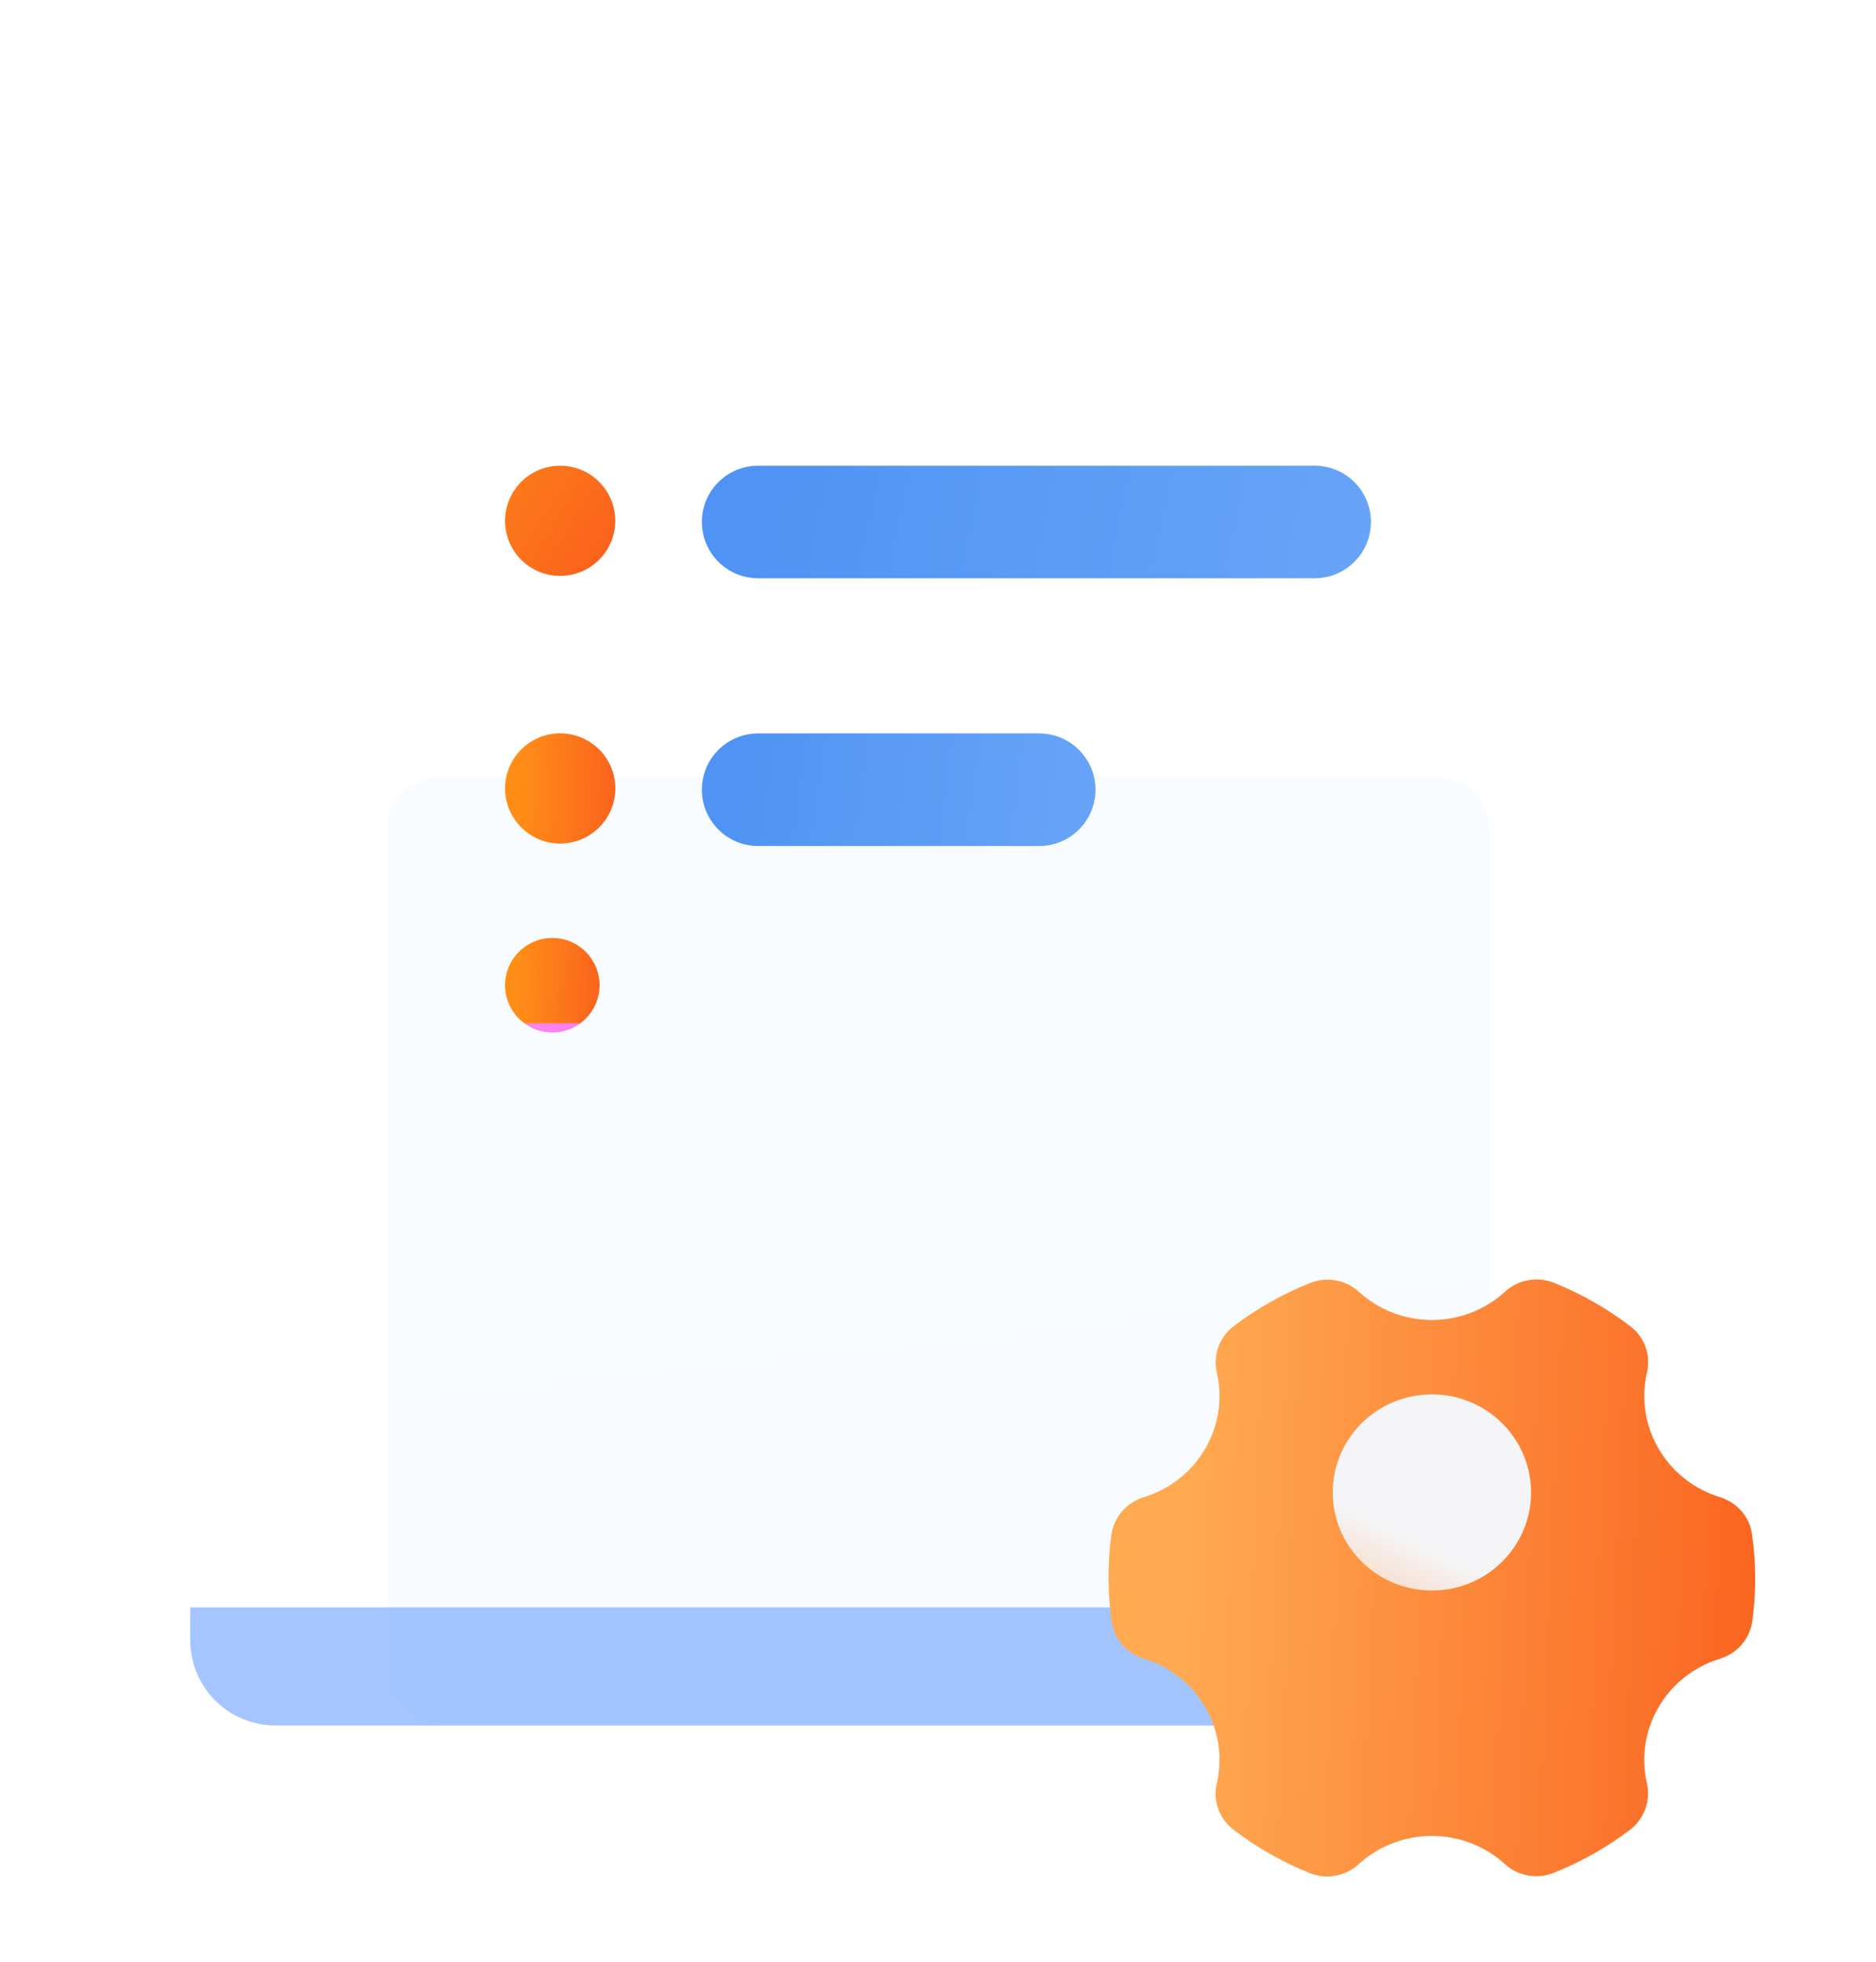 <svg width="22" height="23" viewBox="0 0 22 23" fill="none" xmlns="http://www.w3.org/2000/svg">
<g filter="url(#filter0_i_115_4743)">
<path d="M3.154 2.768C3.154 2.216 3.602 1.768 4.154 1.768H17.847C18.399 1.768 18.847 2.216 18.847 2.768V15.537C18.847 16.09 18.399 16.537 17.847 16.537H4.154C3.602 16.537 3.154 16.09 3.154 15.537V2.768Z" fill="url(#paint0_linear_115_4743)"/>
</g>
<g filter="url(#filter1_ddi_115_4743)">
<path d="M4.539 4.213C4.539 3.882 4.807 3.613 5.139 3.613H16.862C17.193 3.613 17.462 3.882 17.462 4.213V14.09C17.462 14.422 17.193 14.69 16.862 14.69H5.139C4.807 14.69 4.539 14.422 4.539 14.09V4.213Z" fill="url(#paint1_linear_115_4743)"/>
</g>
<path d="M8.891 8.599H12.187C12.551 8.599 12.847 8.894 12.847 9.259C12.847 9.623 12.551 9.919 12.187 9.919H8.891C8.526 9.919 8.231 9.623 8.231 9.259C8.231 8.894 8.526 8.599 8.891 8.599Z" fill="url(#paint2_linear_115_4743)"/>
<path d="M8.891 5.46L15.417 5.46C15.782 5.46 16.077 5.755 16.077 6.12C16.077 6.484 15.782 6.78 15.417 6.78L8.891 6.78C8.526 6.78 8.231 6.484 8.231 6.12C8.231 5.755 8.526 5.46 8.891 5.46Z" fill="url(#paint3_linear_115_4743)"/>
<circle cx="6.569" cy="6.106" r="0.646" fill="url(#paint4_linear_115_4743)"/>
<path d="M7.216 9.244C7.216 9.601 6.926 9.89 6.569 9.89C6.213 9.89 5.923 9.601 5.923 9.244C5.923 8.887 6.213 8.598 6.569 8.598C6.926 8.598 7.216 8.887 7.216 9.244Z" fill="url(#paint5_linear_115_4743)"/>
<path d="M7.031 11.551C7.031 11.857 6.783 12.105 6.477 12.105C6.171 12.105 5.923 11.857 5.923 11.551C5.923 11.245 6.171 10.997 6.477 10.997C6.783 10.997 7.031 11.245 7.031 11.551Z" fill="url(#paint6_linear_115_4743)"/>
<g filter="url(#filter2_i_115_4743)">
<path d="M2.231 11.998C2.231 11.446 2.679 10.998 3.231 10.998L6.984 10.998C7.204 10.998 7.418 11.07 7.592 11.204L8.862 12.177C9.037 12.31 9.251 12.383 9.47 12.383H18.769C19.322 12.383 19.769 12.83 19.769 13.383L19.769 19.226C19.769 19.779 19.32 20.228 18.767 20.226L3.229 20.189C2.677 20.187 2.231 19.74 2.231 19.189L2.231 11.998Z" fill="url(#paint7_linear_115_4743)"/>
</g>
<path opacity="0.68" d="M2.231 18.846H19.769V19.23C19.769 19.783 19.322 20.23 18.769 20.23H3.231C2.679 20.23 2.231 19.783 2.231 19.23V18.846Z" fill="#7AAAFF"/>
<g filter="url(#filter3_di_115_4743)">
<path d="M14.463 19.45C14.6 19.555 14.744 19.651 14.895 19.736C15.045 19.822 15.201 19.897 15.362 19.962C15.458 20 15.563 20.01 15.665 19.991C15.766 19.972 15.86 19.925 15.935 19.855C16.168 19.643 16.474 19.525 16.792 19.525C17.108 19.525 17.413 19.642 17.646 19.853C17.721 19.922 17.814 19.97 17.916 19.988C18.017 20.007 18.122 19.997 18.218 19.959C18.54 19.831 18.844 19.66 19.119 19.45C19.2 19.387 19.261 19.302 19.296 19.206C19.33 19.11 19.336 19.006 19.313 18.907C19.243 18.602 19.293 18.283 19.452 18.013C19.61 17.742 19.866 17.541 20.168 17.448C20.267 17.418 20.355 17.361 20.423 17.284C20.49 17.206 20.534 17.112 20.549 17.011C20.596 16.673 20.595 16.328 20.546 15.987C20.517 15.783 20.372 15.616 20.167 15.552C19.865 15.459 19.61 15.258 19.452 14.988C19.293 14.718 19.244 14.398 19.314 14.093C19.361 13.886 19.287 13.678 19.12 13.551C18.846 13.341 18.543 13.168 18.221 13.039C18.125 13.001 18.02 12.991 17.919 13.01C17.817 13.029 17.723 13.076 17.648 13.146C17.414 13.359 17.11 13.476 16.791 13.476C16.475 13.476 16.17 13.359 15.938 13.148C15.78 13.005 15.56 12.964 15.366 13.042C15.043 13.17 14.74 13.341 14.464 13.551C14.383 13.614 14.322 13.699 14.287 13.795C14.253 13.891 14.247 13.995 14.27 14.094C14.34 14.399 14.291 14.718 14.132 14.988C13.973 15.259 13.719 15.46 13.415 15.553C13.316 15.583 13.228 15.64 13.161 15.717C13.093 15.795 13.05 15.889 13.034 15.99C12.988 16.33 12.989 16.674 13.037 17.014C13.052 17.114 13.095 17.209 13.162 17.286C13.23 17.363 13.318 17.419 13.417 17.448C13.719 17.541 13.974 17.743 14.132 18.013C14.291 18.284 14.34 18.603 14.27 18.908C14.246 19.007 14.251 19.111 14.286 19.207C14.32 19.303 14.381 19.388 14.463 19.45Z" fill="url(#paint8_linear_115_4743)"/>
</g>
<g filter="url(#filter4_d_115_4743)">
<ellipse cx="16.792" cy="16.498" rx="1.163" ry="1.15" fill="url(#paint9_linear_115_4743)"/>
</g>
<defs>
<filter id="filter0_i_115_4743" x="3.154" y="1.768" width="15.692" height="15.769" filterUnits="userSpaceOnUse" color-interpolation-filters="sRGB">
<feFlood flood-opacity="0" result="BackgroundImageFix"/>
<feBlend mode="normal" in="SourceGraphic" in2="BackgroundImageFix" result="shape"/>
<feColorMatrix in="SourceAlpha" type="matrix" values="0 0 0 0 0 0 0 0 0 0 0 0 0 0 0 0 0 0 127 0" result="hardAlpha"/>
<feOffset dy="1"/>
<feGaussianBlur stdDeviation="1"/>
<feComposite in2="hardAlpha" operator="arithmetic" k2="-1" k3="1"/>
<feColorMatrix type="matrix" values="0 0 0 0 0.725 0 0 0 0 0.841 0 0 0 0 1 0 0 0 0.3 0"/>
<feBlend mode="lighten" in2="shape" result="effect1_innerShadow_115_4743"/>
</filter>
<filter id="filter1_ddi_115_4743" x="0.539" y="2.613" width="20.923" height="20.077" filterUnits="userSpaceOnUse" color-interpolation-filters="sRGB">
<feFlood flood-opacity="0" result="BackgroundImageFix"/>
<feColorMatrix in="SourceAlpha" type="matrix" values="0 0 0 0 0 0 0 0 0 0 0 0 0 0 0 0 0 0 127 0" result="hardAlpha"/>
<feOffset dy="1"/>
<feGaussianBlur stdDeviation="1"/>
<feColorMatrix type="matrix" values="0 0 0 0 0 0 0 0 0 0 0 0 0 0 0 0 0 0 0.05 0"/>
<feBlend mode="normal" in2="BackgroundImageFix" result="effect1_dropShadow_115_4743"/>
<feColorMatrix in="SourceAlpha" type="matrix" values="0 0 0 0 0 0 0 0 0 0 0 0 0 0 0 0 0 0 127 0" result="hardAlpha"/>
<feOffset dy="4"/>
<feGaussianBlur stdDeviation="2"/>
<feComposite in2="hardAlpha" operator="out"/>
<feColorMatrix type="matrix" values="0 0 0 0 0 0 0 0 0 0 0 0 0 0 0 0 0 0 0.25 0"/>
<feBlend mode="normal" in2="effect1_dropShadow_115_4743" result="effect2_dropShadow_115_4743"/>
<feBlend mode="normal" in="SourceGraphic" in2="effect2_dropShadow_115_4743" result="shape"/>
<feColorMatrix in="SourceAlpha" type="matrix" values="0 0 0 0 0 0 0 0 0 0 0 0 0 0 0 0 0 0 127 0" result="hardAlpha"/>
<feOffset dy="0.5"/>
<feGaussianBlur stdDeviation="0.5"/>
<feComposite in2="hardAlpha" operator="arithmetic" k2="-1" k3="1"/>
<feColorMatrix type="matrix" values="0 0 0 0 1 0 0 0 0 1 0 0 0 0 1 0 0 0 0.5 0"/>
<feBlend mode="normal" in2="shape" result="effect3_innerShadow_115_4743"/>
</filter>
<filter id="filter2_i_115_4743" x="2.231" y="10.998" width="17.539" height="10.228" filterUnits="userSpaceOnUse" color-interpolation-filters="sRGB">
<feFlood flood-opacity="0" result="BackgroundImageFix"/>
<feBlend mode="normal" in="SourceGraphic" in2="BackgroundImageFix" result="shape"/>
<feColorMatrix in="SourceAlpha" type="matrix" values="0 0 0 0 0 0 0 0 0 0 0 0 0 0 0 0 0 0 127 0" result="hardAlpha"/>
<feOffset dy="1"/>
<feGaussianBlur stdDeviation="1"/>
<feComposite in2="hardAlpha" operator="arithmetic" k2="-1" k3="1"/>
<feColorMatrix type="matrix" values="0 0 0 0 0.725 0 0 0 0 0.841 0 0 0 0 1 0 0 0 0.3 0"/>
<feBlend mode="lighten" in2="shape" result="effect1_innerShadow_115_4743"/>
</filter>
<filter id="filter3_di_115_4743" x="12" y="13.001" width="9.584" height="9" filterUnits="userSpaceOnUse" color-interpolation-filters="sRGB">
<feFlood flood-opacity="0" result="BackgroundImageFix"/>
<feColorMatrix in="SourceAlpha" type="matrix" values="0 0 0 0 0 0 0 0 0 0 0 0 0 0 0 0 0 0 127 0" result="hardAlpha"/>
<feOffset dy="1"/>
<feGaussianBlur stdDeviation="0.5"/>
<feComposite in2="hardAlpha" operator="out"/>
<feColorMatrix type="matrix" values="0 0 0 0 0.771 0 0 0 0 0.52 0 0 0 0 0.295 0 0 0 0.22 0"/>
<feBlend mode="normal" in2="BackgroundImageFix" result="effect1_dropShadow_115_4743"/>
<feBlend mode="normal" in="SourceGraphic" in2="effect1_dropShadow_115_4743" result="shape"/>
<feColorMatrix in="SourceAlpha" type="matrix" values="0 0 0 0 0 0 0 0 0 0 0 0 0 0 0 0 0 0 127 0" result="hardAlpha"/>
<feOffset dy="1"/>
<feGaussianBlur stdDeviation="0.5"/>
<feComposite in2="hardAlpha" operator="arithmetic" k2="-1" k3="1"/>
<feColorMatrix type="matrix" values="0 0 0 0 1 0 0 0 0 1 0 0 0 0 1 0 0 0 0.3 0"/>
<feBlend mode="normal" in2="shape" result="effect2_innerShadow_115_4743"/>
</filter>
<filter id="filter4_d_115_4743" x="13.629" y="14.348" width="6.326" height="6.3" filterUnits="userSpaceOnUse" color-interpolation-filters="sRGB">
<feFlood flood-opacity="0" result="BackgroundImageFix"/>
<feColorMatrix in="SourceAlpha" type="matrix" values="0 0 0 0 0 0 0 0 0 0 0 0 0 0 0 0 0 0 127 0" result="hardAlpha"/>
<feOffset dy="1"/>
<feGaussianBlur stdDeviation="1"/>
<feColorMatrix type="matrix" values="0 0 0 0 0 0 0 0 0 0 0 0 0 0 0 0 0 0 0.05 0"/>
<feBlend mode="normal" in2="BackgroundImageFix" result="effect1_dropShadow_115_4743"/>
<feBlend mode="normal" in="SourceGraphic" in2="effect1_dropShadow_115_4743" result="shape"/>
</filter>
<linearGradient id="paint0_linear_115_4743" x1="5.569" y1="4.538" x2="20.693" y2="9.591" gradientUnits="userSpaceOnUse">
<stop stop-color="#4B89F3"/>
<stop offset="1" stop-color="#0053E0"/>
</linearGradient>
<linearGradient id="paint1_linear_115_4743" x1="13.827" y1="16.645" x2="12.314" y2="2.791" gradientUnits="userSpaceOnUse">
<stop stop-color="#F8FBFF"/>
<stop offset="0.959" stop-color="#F9FCFF"/>
</linearGradient>
<linearGradient id="paint2_linear_115_4743" x1="19.032" y1="10.065" x2="8.695" y2="8.74" gradientUnits="userSpaceOnUse">
<stop stop-color="#8CBCFF"/>
<stop offset="1" stop-color="#4F94F4"/>
</linearGradient>
<linearGradient id="paint3_linear_115_4743" x1="26.591" y1="6.927" x2="9.541" y2="3.212" gradientUnits="userSpaceOnUse">
<stop stop-color="#8CBCFF"/>
<stop offset="1" stop-color="#4F94F4"/>
</linearGradient>
<linearGradient id="paint4_linear_115_4743" x1="7.308" y1="6.383" x2="5.055" y2="4.915" gradientUnits="userSpaceOnUse">
<stop stop-color="#FA601D"/>
<stop offset="1" stop-color="#FF8E17"/>
</linearGradient>
<linearGradient id="paint5_linear_115_4743" x1="7.296" y1="9.677" x2="6.052" y2="9.625" gradientUnits="userSpaceOnUse">
<stop stop-color="#FA601D"/>
<stop offset="1" stop-color="#FF8E17"/>
</linearGradient>
<linearGradient id="paint6_linear_115_4743" x1="7.1" y1="11.922" x2="6.033" y2="11.878" gradientUnits="userSpaceOnUse">
<stop stop-color="#FA601D"/>
<stop offset="1" stop-color="#FF8E17"/>
</linearGradient>
<linearGradient id="paint7_linear_115_4743" x1="4.903" y1="6.946" x2="21.617" y2="12.769" gradientUnits="userSpaceOnUse">
<stop stop-color="#4B89F3"/>
<stop offset="1" stop-color="#0053E0"/>
</linearGradient>
<linearGradient id="paint8_linear_115_4743" x1="21.054" y1="18.848" x2="13.756" y2="18.519" gradientUnits="userSpaceOnUse">
<stop stop-color="#FA601D"/>
<stop offset="1" stop-color="#FFAA51"/>
</linearGradient>
<linearGradient id="paint9_linear_115_4743" x1="15.714" y1="17.729" x2="16.174" y2="16.812" gradientUnits="userSpaceOnUse">
<stop stop-color="#F5F5F7" stop-opacity="0.66"/>
<stop offset="0.959" stop-color="#F5F5F7"/>
</linearGradient>
</defs>
</svg>
